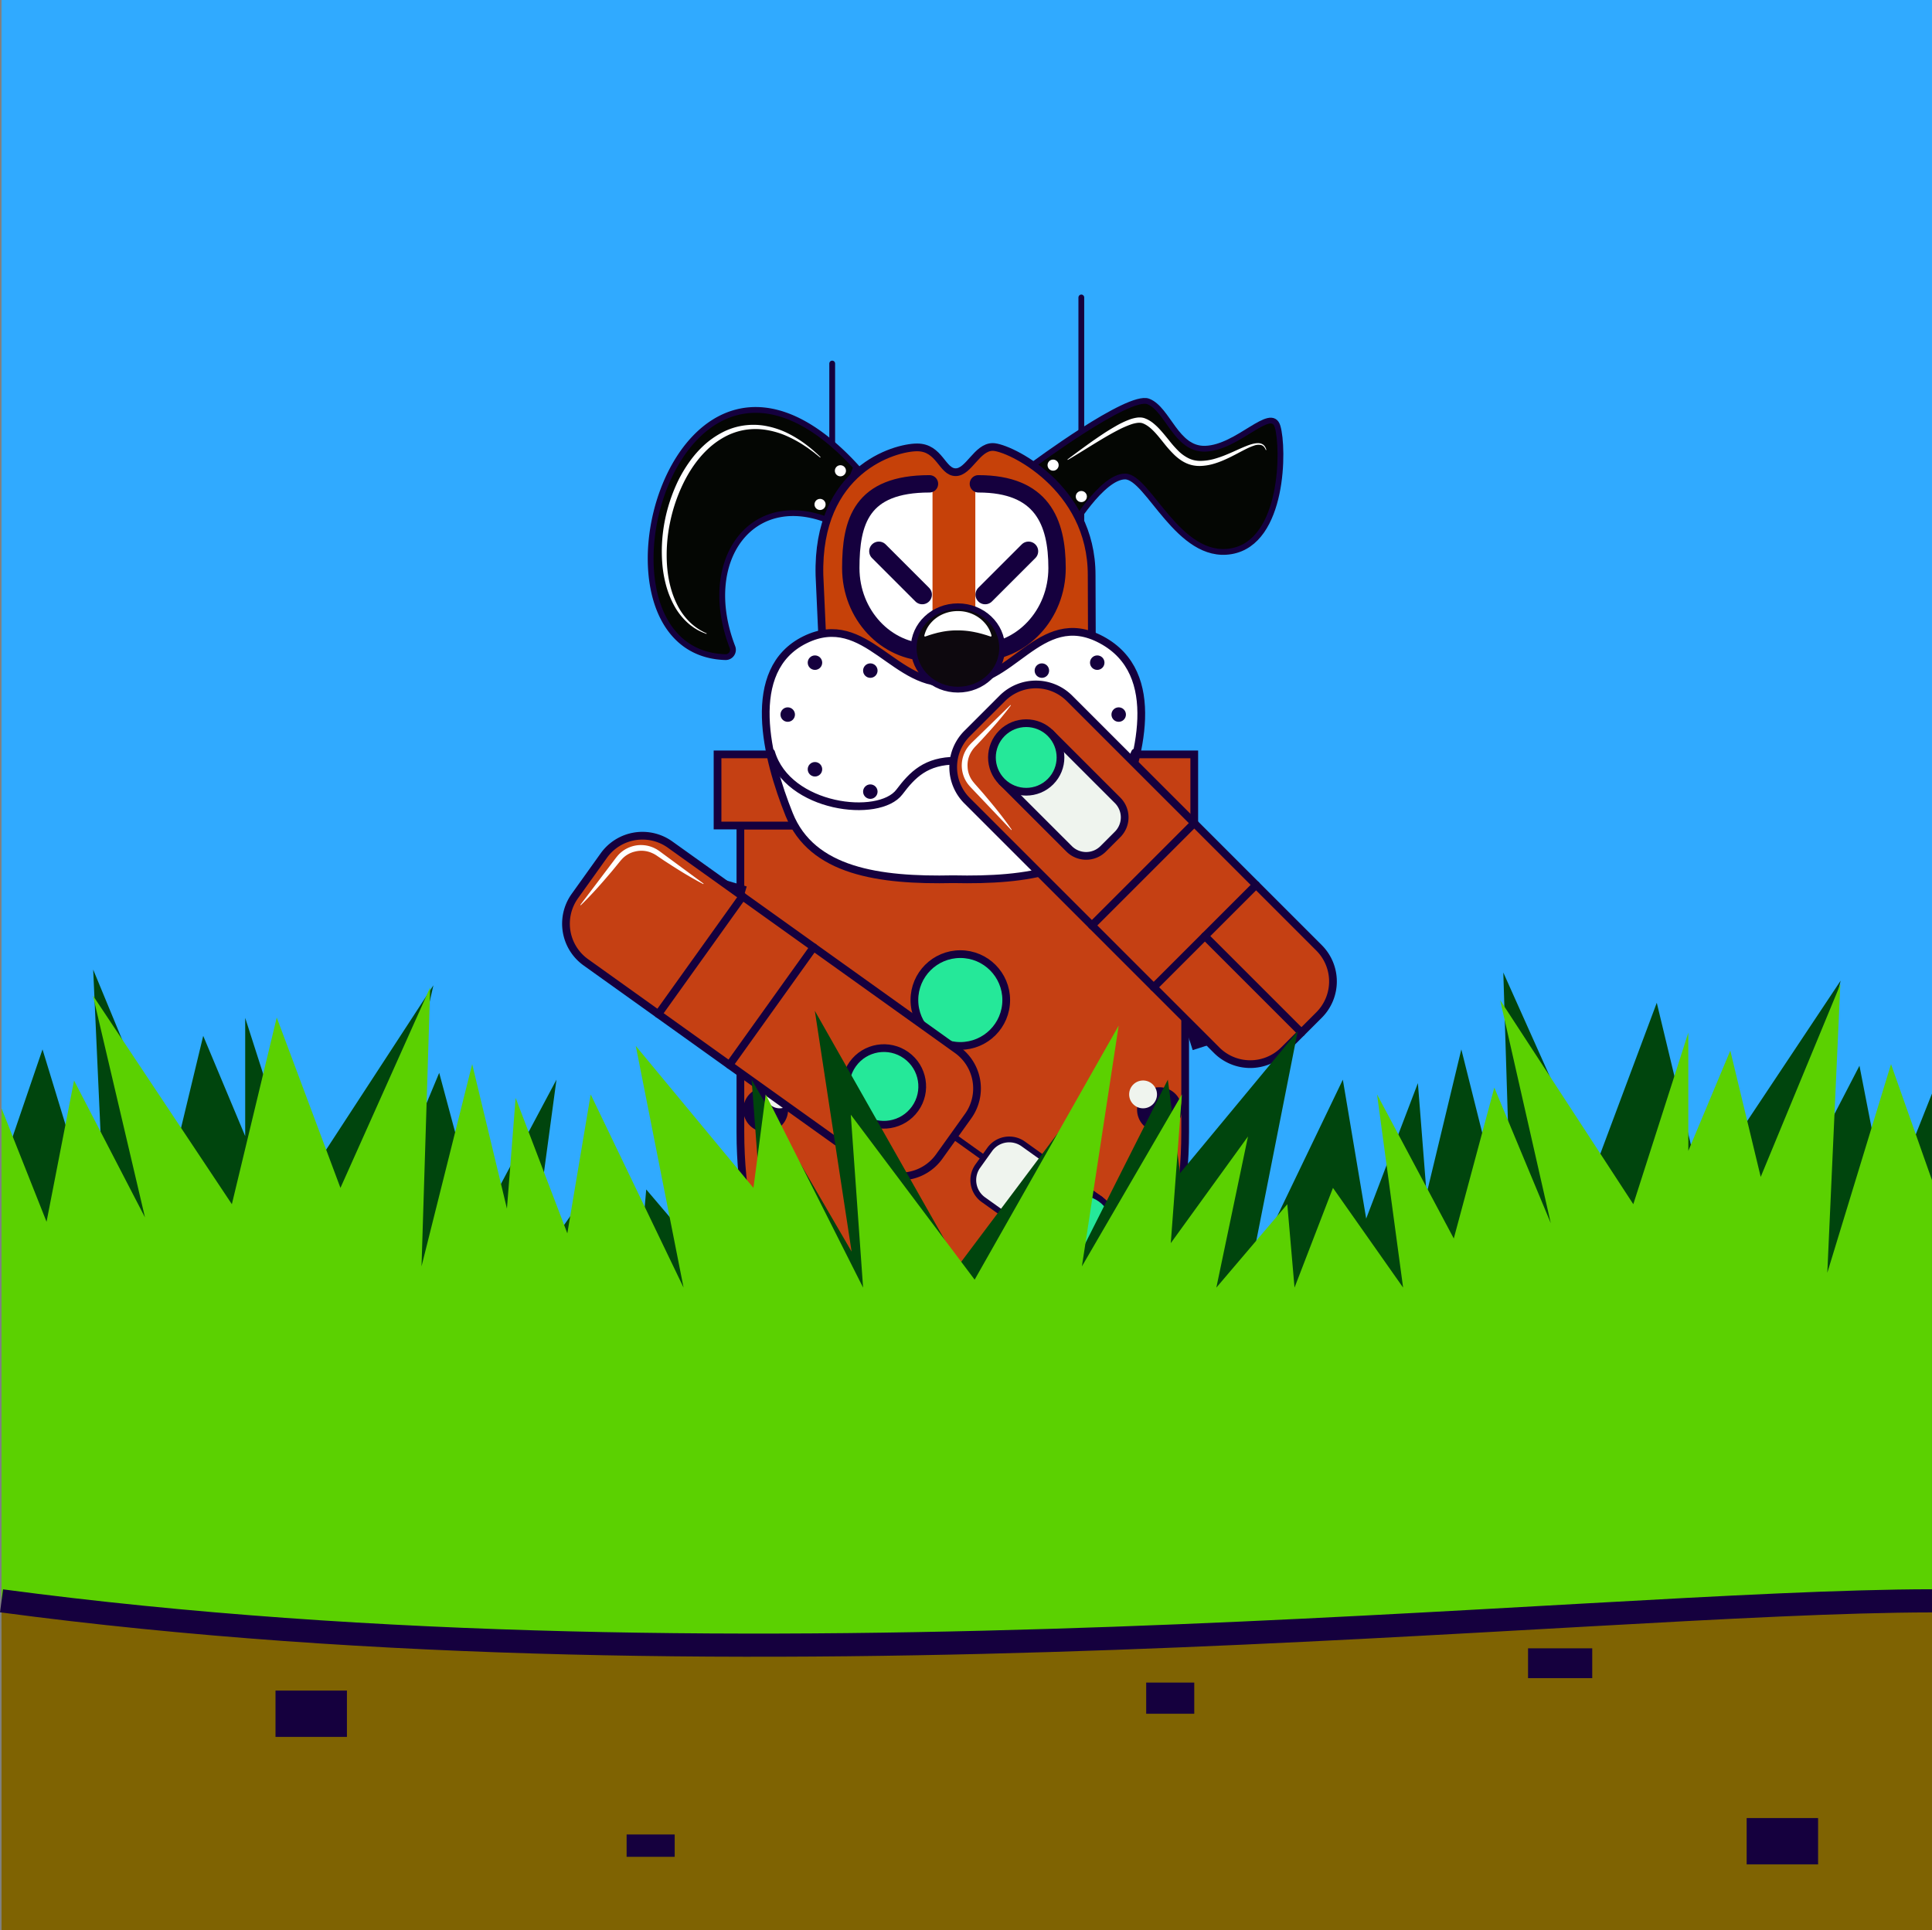 <svg id="Duck_Hunt" data-name="Duck Hunt" xmlns="http://www.w3.org/2000/svg" viewBox="0 0 2001.595 2000.001"><rect x="0" y="0" width="2001.595" height="2000.001" fill="#808080" stroke="none"/><defs><style>.cls-1,.cls-16,.cls-25{fill:#eff4ee;}.cls-2{fill:#30aaff;}.cls-10,.cls-14,.cls-15,.cls-18,.cls-20,.cls-21,.cls-29,.cls-3{fill:none;}.cls-10,.cls-11,.cls-12,.cls-13,.cls-14,.cls-15,.cls-16,.cls-17,.cls-20,.cls-21,.cls-22,.cls-23,.cls-24,.cls-25,.cls-29,.cls-3,.cls-4,.cls-5,.cls-6,.cls-8{stroke:#15003e;}.cls-11,.cls-12,.cls-13,.cls-14,.cls-15,.cls-16,.cls-17,.cls-18,.cls-20,.cls-21,.cls-22,.cls-23,.cls-24,.cls-25,.cls-3,.cls-4,.cls-5{stroke-linecap:round;}.cls-11,.cls-12,.cls-14,.cls-16,.cls-17,.cls-18,.cls-20,.cls-21,.cls-22,.cls-23,.cls-24,.cls-25,.cls-29,.cls-3,.cls-4,.cls-5{stroke-miterlimit:10;}.cls-11,.cls-12,.cls-16,.cls-18,.cls-23,.cls-3,.cls-4,.cls-6{stroke-width:6px;}.cls-4{fill:#040603;}.cls-5{fill:#c64109;}.cls-10,.cls-13,.cls-14,.cls-15,.cls-17,.cls-22,.cls-24,.cls-25,.cls-5,.cls-8{stroke-width:8px;}.cls-11,.cls-24,.cls-6,.cls-9{fill:#25e899;}.cls-10,.cls-13,.cls-15,.cls-6,.cls-8{stroke-linejoin:round;}.cls-12,.cls-7{fill:#15003e;}.cls-13,.cls-17,.cls-8{fill:#c54013;}.cls-18{stroke:#25e899;}.cls-19,.cls-22{fill:#fff;}.cls-20{stroke-width:18px;}.cls-21{stroke-width:20px;}.cls-23{fill:#0d080e;}.cls-26{fill:#00450d;}.cls-27{fill:#5bd101;}.cls-28{fill:#7f6302;}.cls-29{stroke-width:24px;}</style></defs><title>Dock-Hunt</title><g id="Background"><rect class="cls-1" x="1.585" width="1999.998" height="2000.001"/><rect class="cls-2" x="1.585" width="1999.998" height="2000.001"/></g><g id="Charachter"><path class="cls-3" d="M860.598,571.231V376.724" transform="translate(1.587 0)"/><path class="cls-3" d="M1118.688,557.687V308.26" transform="translate(1.587 0)"/><path class="cls-4" d="M862.974,542c-83.787-38.493-140.992,37.313-105.695,128.663a7.591,7.591,0,0,1-7.376,10.296C591.075,676.046,696.783,277.821,885.5,484Z" transform="translate(1.587 0)"/><path class="cls-4" d="M1068.239,482.083S1167.613,408.174,1188,416s28.631,49.893,59,49c34-1,68.365-45.005,75-23s6.667,119.795-48,129.231-86-77.433-110-77.465-56.657,55.001-56.657,55.001Z" transform="translate(1.587 0)"/><path class="cls-5" d="M847.392,596.2C844.667,486.667,925.242,463.615,948.621,463.615s25.796,25.718,39.884,25.718c13.642,0,22.062-26.151,38.445-26.151S1129.631,504,1129.392,596.2l.239,68.8c-91.148,53.885-184.083,56.724-279.033,2Z" transform="translate(1.587 0)"/><path class="cls-6" d="M765.482,1030.397h460.78" transform="translate(1.587 0)"/><path class="cls-7" d="M765.482,1030.395l5.003,67.567,45.643,61.667,40,3.787,146.417,14.267,150.12-10.76,50.32-34.883,23.277-66.417-9.99-35.227Z" transform="translate(1.587 0)"/><path class="cls-8" d="M1119.756,1398.608H871.989c-58.82,0-106.507-100.905-106.507-225.384V855.462h460.78v317.761C1226.262,1297.702,1178.579,1398.608,1119.756,1398.608Z" transform="translate(1.587 0)"/><path class="cls-9" d="M1040.883,1036.297a47.568,47.568,0,1,0-47.57,47.57,47.569,47.569,0,0,0,47.57-47.57" transform="translate(1.587 0)"/><circle class="cls-10" cx="994.905" cy="1036.296" r="47.57"/><path class="cls-7" d="M814.908,1149.908a23.222,23.222,0,1,0-23.223,23.223,23.222,23.222,0,0,0,23.223-23.223" transform="translate(1.587 0)"/><path class="cls-7" d="M1222.887,1149.908a23.222,23.222,0,1,0-23.223,23.223,23.222,23.222,0,0,0,23.223-23.223" transform="translate(1.587 0)"/><path class="cls-1" d="M1197.08,1134.093a14.413,14.413,0,1,0-14.413,14.413,14.414,14.414,0,0,0,14.413-14.413" transform="translate(1.587 0)"/><path class="cls-1" d="M820.511,1134.093a14.413,14.413,0,1,0-14.413,14.413,14.414,14.414,0,0,0,14.413-14.413" transform="translate(1.587 0)"/><rect class="cls-7" x="655.488" y="861.45" width="73.763" height="144.343" transform="translate(-397.057 1334.515) rotate(-73.615)"/><path class="cls-11" d="M724.045,989.88l-115.071-82.29" transform="translate(1.587 0)"/><path class="cls-12" d="M1017.596,1199.809,914.141,1125.826" transform="translate(1.587 0)"/><path class="cls-13" d="M1001.456,1156.54l-30.017,41.975a49.198,49.198,0,0,1-68.636,11.403L605.365,997.212a49.199,49.199,0,0,1-11.401-68.639l30.017-41.975a49.198,49.198,0,0,1,68.637-11.398l297.437,212.705A49.197,49.197,0,0,1,1001.456,1156.54Z" transform="translate(1.587 0)"/><path class="cls-9" d="M937.244,1093.519a39.715,39.715,0,1,0,9.202,55.404,39.713,39.713,0,0,0-9.202-55.404" transform="translate(1.587 0)"/><circle class="cls-14" cx="914.146" cy="1125.825" r="39.717" transform="translate(-531.774 1214.519) rotate(-54.43)"/><path class="cls-15" d="M680.417,1050.887l87.254-122.012" transform="translate(1.587 0)"/><path class="cls-15" d="M754.082,1103.567l87.254-122.012" transform="translate(1.587 0)"/><path class="cls-16" d="M1097.241,1300.428l-80.037-57.237a24.935,24.935,0,0,1-5.778-34.789l12.312-17.217a24.937,24.937,0,0,1,34.789-5.778l80.037,57.237" transform="translate(1.587 0)"/><path class="cls-9" d="M1138.565,1242.646a35.52,35.52,0,1,0,8.231,49.554,35.521,35.521,0,0,0-8.231-49.554" transform="translate(1.587 0)"/><circle class="cls-3" cx="1117.901" cy="1271.536" r="35.52" transform="translate(-565.064 1441.207) rotate(-54.43)"/><rect class="cls-7" x="1219.188" y="994.639" width="144.343" height="73.763" transform="matrix(0.952, -0.306, 0.306, 0.952, -251.927, 444.146)"/><rect class="cls-17" x="743.387" y="781.735" width="493.897" height="73.727"/><path class="cls-18" d="M862.974,793.003h255.713" transform="translate(1.587 0)"/><path class="cls-19" d="M1093.547,588.681c0,48.224-37.912,87.319-84.675,87.319V501.374C1055.635,501.374,1093.547,540.47,1093.547,588.681Z" transform="translate(1.587 0)"/><path class="cls-20" d="M1012.036,501.374c65.782,0,81.511,39.096,81.511,87.307,0,48.224-36.496,87.319-81.511,87.319" transform="translate(1.587 0)"/><path class="cls-19" d="M879.849,588.681c0,48.224,37.912,87.319,84.675,87.319V501.374C917.761,501.374,879.849,540.47,879.849,588.681Z" transform="translate(1.587 0)"/><path class="cls-20" d="M961.36,501.374c-70.693,0-81.511,39.096-81.511,87.307,0,48.224,36.496,87.319,81.511,87.319" transform="translate(1.587 0)"/><line class="cls-21" x1="1020.623" y1="616.195" x2="1065.587" y2="571.231"/><line class="cls-21" x1="955.472" y1="616.195" x2="910.508" y2="571.231"/><path class="cls-22" d="M1139.554,663c-64.887-34.744-93.474,52-153.613,43.749C925.801,715,895.586,631.815,832.327,663S792.904,786.398,816,844c23.619,58.906,93,68.79,169.94,67.099,76.94,1.691,146.321-8.193,169.94-67.099C1178.977,786.398,1204.441,697.744,1139.554,663Z" transform="translate(1.587 0)"/><path class="cls-14" d="M1174.333,779.808c-17.241,45.001-106.586,48.057-127.747,40.883s-27.448-32.415-58.708-32.415h1.079c-31.26,0-45.263,14.568-58.708,32.415-21.178,28.113-115.684,17.13-132.915-40.883" transform="translate(1.587 0)"/><ellipse class="cls-23" cx="992.418" cy="671.461" rx="45.833" ry="43.205"/><circle class="cls-7" cx="844.32" cy="686.686" r="7.5"/><circle class="cls-7" cx="844.32" cy="797.173" r="7.5"/><circle class="cls-7" cx="901.682" cy="820.347" r="7.5"/><circle class="cls-7" cx="901.682" cy="694.93" r="7.5"/><circle class="cls-7" cx="816.098" cy="740.49" r="7.5"/><circle class="cls-7" cx="1136.768" cy="686.686" r="7.5"/><circle class="cls-7" cx="1136.768" cy="797.173" r="7.5"/><circle class="cls-7" cx="1079.405" cy="820.347" r="7.5"/><circle class="cls-7" cx="1079.405" cy="694.93" r="7.5"/><circle class="cls-7" cx="1158.99" cy="740.49" r="7.5"/><circle class="cls-7" cx="1101.02" cy="827.847" r="7.5"/><path class="cls-13" d="M1036.84,723.677l-36.489,36.489a49.198,49.198,0,0,0-.002,69.577l258.566,258.566a49.199,49.199,0,0,0,69.579,0l36.489-36.489a49.198,49.198,0,0,0-.002-69.577L1106.415,723.677A49.197,49.197,0,0,0,1036.84,723.677Z" transform="translate(1.587 0)"/><path class="cls-15" d="M1193.669,1023.065l106.066-106.066" transform="translate(1.587 0)"/><path class="cls-15" d="M1129.631,959.027,1235.697,852.961" transform="translate(1.587 0)"/><path class="cls-24" d="M1246.7,970.033l100.032,100.032" transform="translate(1.587 0)"/><path class="cls-25" d="M1036.483,810.043l69.579,69.579a24.934,24.934,0,0,0,35.261,0l14.969-14.969a24.934,24.934,0,0,0,.002-35.263l-69.579-69.579" transform="translate(1.587 0)"/><path class="cls-9" d="M1086.713,759.809a35.52,35.52,0,1,1-50.233,0,35.521,35.521,0,0,1,50.233,0" transform="translate(1.587 0)"/><circle class="cls-14" cx="1061.597" cy="784.925" r="35.52" transform="translate(-242.504 980.562) rotate(-45)"/><polygon class="cls-26" points="1.587 1211.673 44.041 1087.439 110.038 1303.643 96.538 1004.768 179.034 1204.298 210.532 1073.418 254.03 1177.335 254.03 1054.784 311.027 1232.595 449.02 1021.015 396.523 1252.296 455.02 1111.753 497.018 1268.118 576.514 1118.812 549.515 1319.02 622.191 1215.683 662.009 1319.02 669.509 1232.595 743.005 1319.02 710.223 1162.401 790.214 1272.933 778.696 1118.812 882.282 1297.011 844.18 1047.47 993.415 1310.793 1121.734 1139.837 1108.987 1319.02 1209.898 1118.812 1222.58 1215.683 1344.475 1068.585 1294.977 1319.02 1391.211 1118.812 1415.405 1262.795 1468.968 1122.409 1477.968 1237.173 1513.966 1087.439 1566.464 1297.011 1557.464 1007.784 1650.459 1215.683 1716.456 1039.141 1762.954 1232.595 1906.946 1016.239 1852.949 1246.296 1926.445 1104.398 1954.944 1250.796 2001.583 1133.225 2001.582 1688.939 1.587 1688.939 1.587 1211.673"/><path class="cls-19" d="M726.823,916.041c-12.514-6.517-24.423-13.848-36.118-21.471l-4.396-2.844-4.333-2.931-2.163-1.47-1.082-.735a11.086,11.086,0,0,0-1.029-.657l-1.887-1.105-1.997-.916a26.738,26.738,0,0,0-17.049-1.58,26.356,26.356,0,0,0-14.72,8.771c-.94 1-2.124,2.515-3.21,3.827l-3.315,4.055c-1.111,1.347-2.197,2.713-3.328,4.045l-3.409,3.984c-9.057,10.649-18.395,21.082-28.529,30.899l-.032.031a.298.298,0,0,1-.446-.394l25.243-33.374,6.31-8.343,3.155-4.172c1.062-1.388,2.07-2.79,3.217-4.155a31.31,31.31,0,0,1,7.936-7.007,33.084,33.084,0,0,1,9.81-4.017,32.136,32.136,0,0,1,20.771,2.311l2.363,1.218,2.234,1.443c1.456.99,2.822,2.056,4.238,3.08l8.424,6.204,33.696,24.817a.298.298,0,0,1-.315.505Z" transform="translate(1.587 0)"/><path class="cls-19" d="M1045.563,731.187c-8.474,11.281-17.653,21.832-27.085,32.124l-3.524,3.872-3.6,3.795-1.803,1.894-.902.947a11.1,11.1,0,0,0-.817.908l-1.399,1.681-1.23,1.821a26.738,26.738,0,0,0-4.345,16.562,26.357,26.357,0,0,0,6.247,15.955c.833,1.09,2.134,2.507,3.251,3.792l3.459,3.933c1.148,1.316,2.318,2.611,3.447,3.945l3.374,4.014c9.025,10.676,17.793,21.593,25.821,33.195l.025.036a.298.298,0,0,1-.462.375l-28.8-30.357-7.2-7.589-3.6-3.795c-1.195-1.275-2.414-2.498-3.574-3.852a31.309,31.309,0,0,1-5.616-8.974,33.085,33.085,0,0,1-2.36-10.334,32.137,32.137,0,0,1,5.674-20.114l1.588-2.132,1.789-1.968c1.215-1.274,2.49-2.448,3.732-3.678l7.498-7.297,29.99-29.188a.298.298,0,0,1,.447.393Z" transform="translate(1.587 0)"/><path class="cls-19" d="M956.256,657.753a30.961,30.961,0,0,1,5.649-11.145,42.348,42.348,0,0,1,3.911-4.158,39.748,39.748,0,0,1,4.426-3.364,37.739,37.739,0,0,1,20.661-5.827,36.918,36.918,0,0,1,24.853,9.355,41.527,41.527,0,0,1,3.883,4.118,31.908,31.908,0,0,1,5.751,11.015l.243.844a.811.811,0,0,1-1.023.997q-2.088-.658-4.143-1.366L1016.296,657c-1.391-.392-2.794-.736-4.187-1.107-1.4-.342-2.818-.603-4.223-.909a86.128,86.128,0,0,0-17.083-1.73,81.575,81.575,0,0,0-17.077,1.605c-1.402.305-2.814.582-4.216.909l-4.174,1.127-4.152,1.26q-2.04.742-4.116,1.425a.811.811,0,0,1-1.039-.979Z" transform="translate(1.587 0)"/><circle class="cls-19" cx="1091.045" cy="482.01" r="5.76"/><circle class="cls-19" cx="1120.275" cy="514.559" r="5.76"/><circle class="cls-19" cx="870.69" cy="487.844" r="5.76"/><circle class="cls-19" cx="849.587" cy="522.726" r="5.76"/><path class="cls-19" d="M730.083,656.813c-1.684-.689-3.43-1.285-5.093-2.067l-2.479-1.22c-.412-.209-.836-.399-1.239-.624l-1.189-.711-2.372-1.453c-.785-.496-1.507-1.078-2.266-1.617-.74-.561-1.528-1.073-2.232-1.68l-2.123-1.822a67.579,67.579,0,0,1-13.932-17.531,97.231,97.231,0,0,1-8.49-20.797,123.844,123.844,0,0,1-3.995-22.064c-2.624-29.811,3.341-60.039,16.319-87.088a143.199,143.199,0,0,1,11.571-19.386A109.226,109.226,0,0,1,727.53,461.61a89.019,89.019,0,0,1,18.752-13.276A69.203,69.203,0,0,1,768.191,441.049a71.149,71.149,0,0,1,22.915.219,89.28,89.28,0,0,1,21.503,6.739,121.903,121.903,0,0,1,19.057,11.336,152.203,152.203,0,0,1,16.701,14.204l.007.007a.3.3,0,0,1-.396.45l-4.22-3.418-2.11-1.709-2.185-1.611c-1.462-1.067-2.904-2.161-4.381-3.205l-4.523-3.001a124.998,124.998,0,0,0-19.152-10.125,86.807,86.807,0,0,0-20.845-5.665,68.858,68.858,0,0,0-21.527.417,67.499,67.499,0,0,0-20.257,7.259,83.525,83.525,0,0,0-17.377,12.766c-10.484,9.942-18.682,22.118-25.027,35.074a169.83,169.83,0,0,0-13.848,40.976,164.195,164.195,0,0,0-3.133,43.148c.963,14.394,4.072,28.817,10.596,41.734a66.421,66.421,0,0,0,12.545,17.521,58.188,58.188,0,0,0,17.785,12.098.3.3,0,0,1-.236.552Z" transform="translate(1.587 0)"/><path class="cls-19" d="M1104.514,475.992c8.007-6.048,16.055-11.937,24.196-17.788q6.148-4.319,12.428-8.511c4.192-2.796,8.514-5.417,12.945-7.961a91.691,91.691,0,0,1,14.09-6.799,38.236,38.236,0,0,1,8.272-2.17,20.105,20.105,0,0,1,2.408-.174l1.271.005c.443.028.911.093,1.365.148a14.882,14.882,0,0,1,2.858.685l2.117.874a33.619,33.619,0,0,1,7.334,4.736,63.929,63.929,0,0,1,5.921,5.635c3.595,3.885,6.754,7.863,9.884,11.665a114.291,114.291,0,0,0,9.432,10.739,40.985,40.985,0,0,0,10.647,7.744,26.871,26.871,0,0,0,5.937,2.106,29.973,29.973,0,0,0,6.386.691,55.691,55.691,0,0,0,13.579-1.851,108.216,108.216,0,0,0,13.596-4.703c4.532-1.829,9.018-3.927,13.6-5.984,2.304-1.003,4.627-2.007,7.009-2.938a48.481,48.481,0,0,1,7.412-2.375,22.24,22.24,0,0,1,4.003-.532,10.968,10.968,0,0,1,4.158.618,7.462,7.462,0,0,1,3.31,2.568,10.683,10.683,0,0,1,1.637,3.566l.008.029a.299.299,0,0,1-.569.185,10.029,10.029,0,0,0-1.818-3.12,6.301,6.301,0,0,0-2.962-1.9,13.004,13.004,0,0,0-7.175.543c-4.715,1.492-9.127,3.881-13.549,6.164-8.811,4.642-17.668,9.44-27.291,12.391a55.673,55.673,0,0,1-14.828,2.582,35.63,35.63,0,0,1-7.553-.593,32.388,32.388,0,0,1-7.225-2.313,37.161,37.161,0,0,1-6.545-3.814,50.747,50.747,0,0,1-5.8-4.841,119.34,119.34,0,0,1-10.05-11.179c-3.145-3.882-6.201-7.821-9.537-11.492-3.349-3.627-7.013-7.066-11.411-9.236l-1.674-.736a9.446,9.446,0,0,0-1.705-.426c-.294-.038-.586-.091-.883-.118l-.901-.017a15.005,15.005,0,0,0-1.811.093,33.585,33.585,0,0,0-7.154,1.72,103.126,103.126,0,0,0-13.613,6.024c-8.845,4.577-17.372,9.773-25.881,14.978-8.503,5.221-16.951,10.54-25.563,15.6a.299.299,0,0,1-.332-.496Z" transform="translate(1.587 0)"/></g><g id="Front"><polygon class="cls-27" points="2001.587 1223 1959.13 1102.72 1893.133 1318.924 1906.632 1020.049 1824.136 1219.58 1792.638 1088.699 1749.14 1192.616 1749.14 1070.065 1692.143 1247.877 1554.15 1036.297 1606.647 1267.577 1548.15 1127.035 1506.152 1283.4 1426.656 1134.093 1453.655 1334.301 1380.979 1230.964 1341.16 1334.301 1333.661 1247.877 1260.164 1334.301 1292.947 1177.682 1212.956 1288.215 1224.474 1134.093 1120.888 1312.292 1158.99 1062.751 1009.754 1326.074 881.436 1155.119 894.182 1334.301 793.271 1134.093 780.589 1230.964 658.695 1083.867 708.192 1334.301 611.958 1134.093 587.764 1278.077 534.201 1137.69 525.201 1252.454 489.203 1102.72 436.706 1312.292 445.705 1023.065 352.71 1230.964 286.713 1054.422 240.215 1247.877 96.223 1031.52 150.22 1261.577 76.724 1119.68 48.225 1266.077 1.585 1148.506 1.587 1704.221 2001.583 1704.221 2001.587 1223"/><path class="cls-28" d="M1999.996,2000.001H0V1658.885c773.504,103.201,1634.545.349,1999.996,0Z" transform="translate(1.587 0)"/><path class="cls-29" d="M0,1658.885c773.504,103.201,1634.545.349,1999.996,0" transform="translate(1.587 0)"/><path class="cls-28" d="M1999.996,2000.001" transform="translate(1.587 0)"/><rect class="cls-7" x="1809.587" y="1884" width="74" height="48"/><rect class="cls-7" x="285.435" y="1751.899" width="74" height="48"/><rect class="cls-7" x="1187.474" y="1743.59" width="49.81" height="32.309"/><rect class="cls-7" x="649.187" y="1901" width="49.81" height="23.155"/><rect class="cls-7" x="1583.092" y="1708.099" width="66.495" height="30.911"/></g></svg>